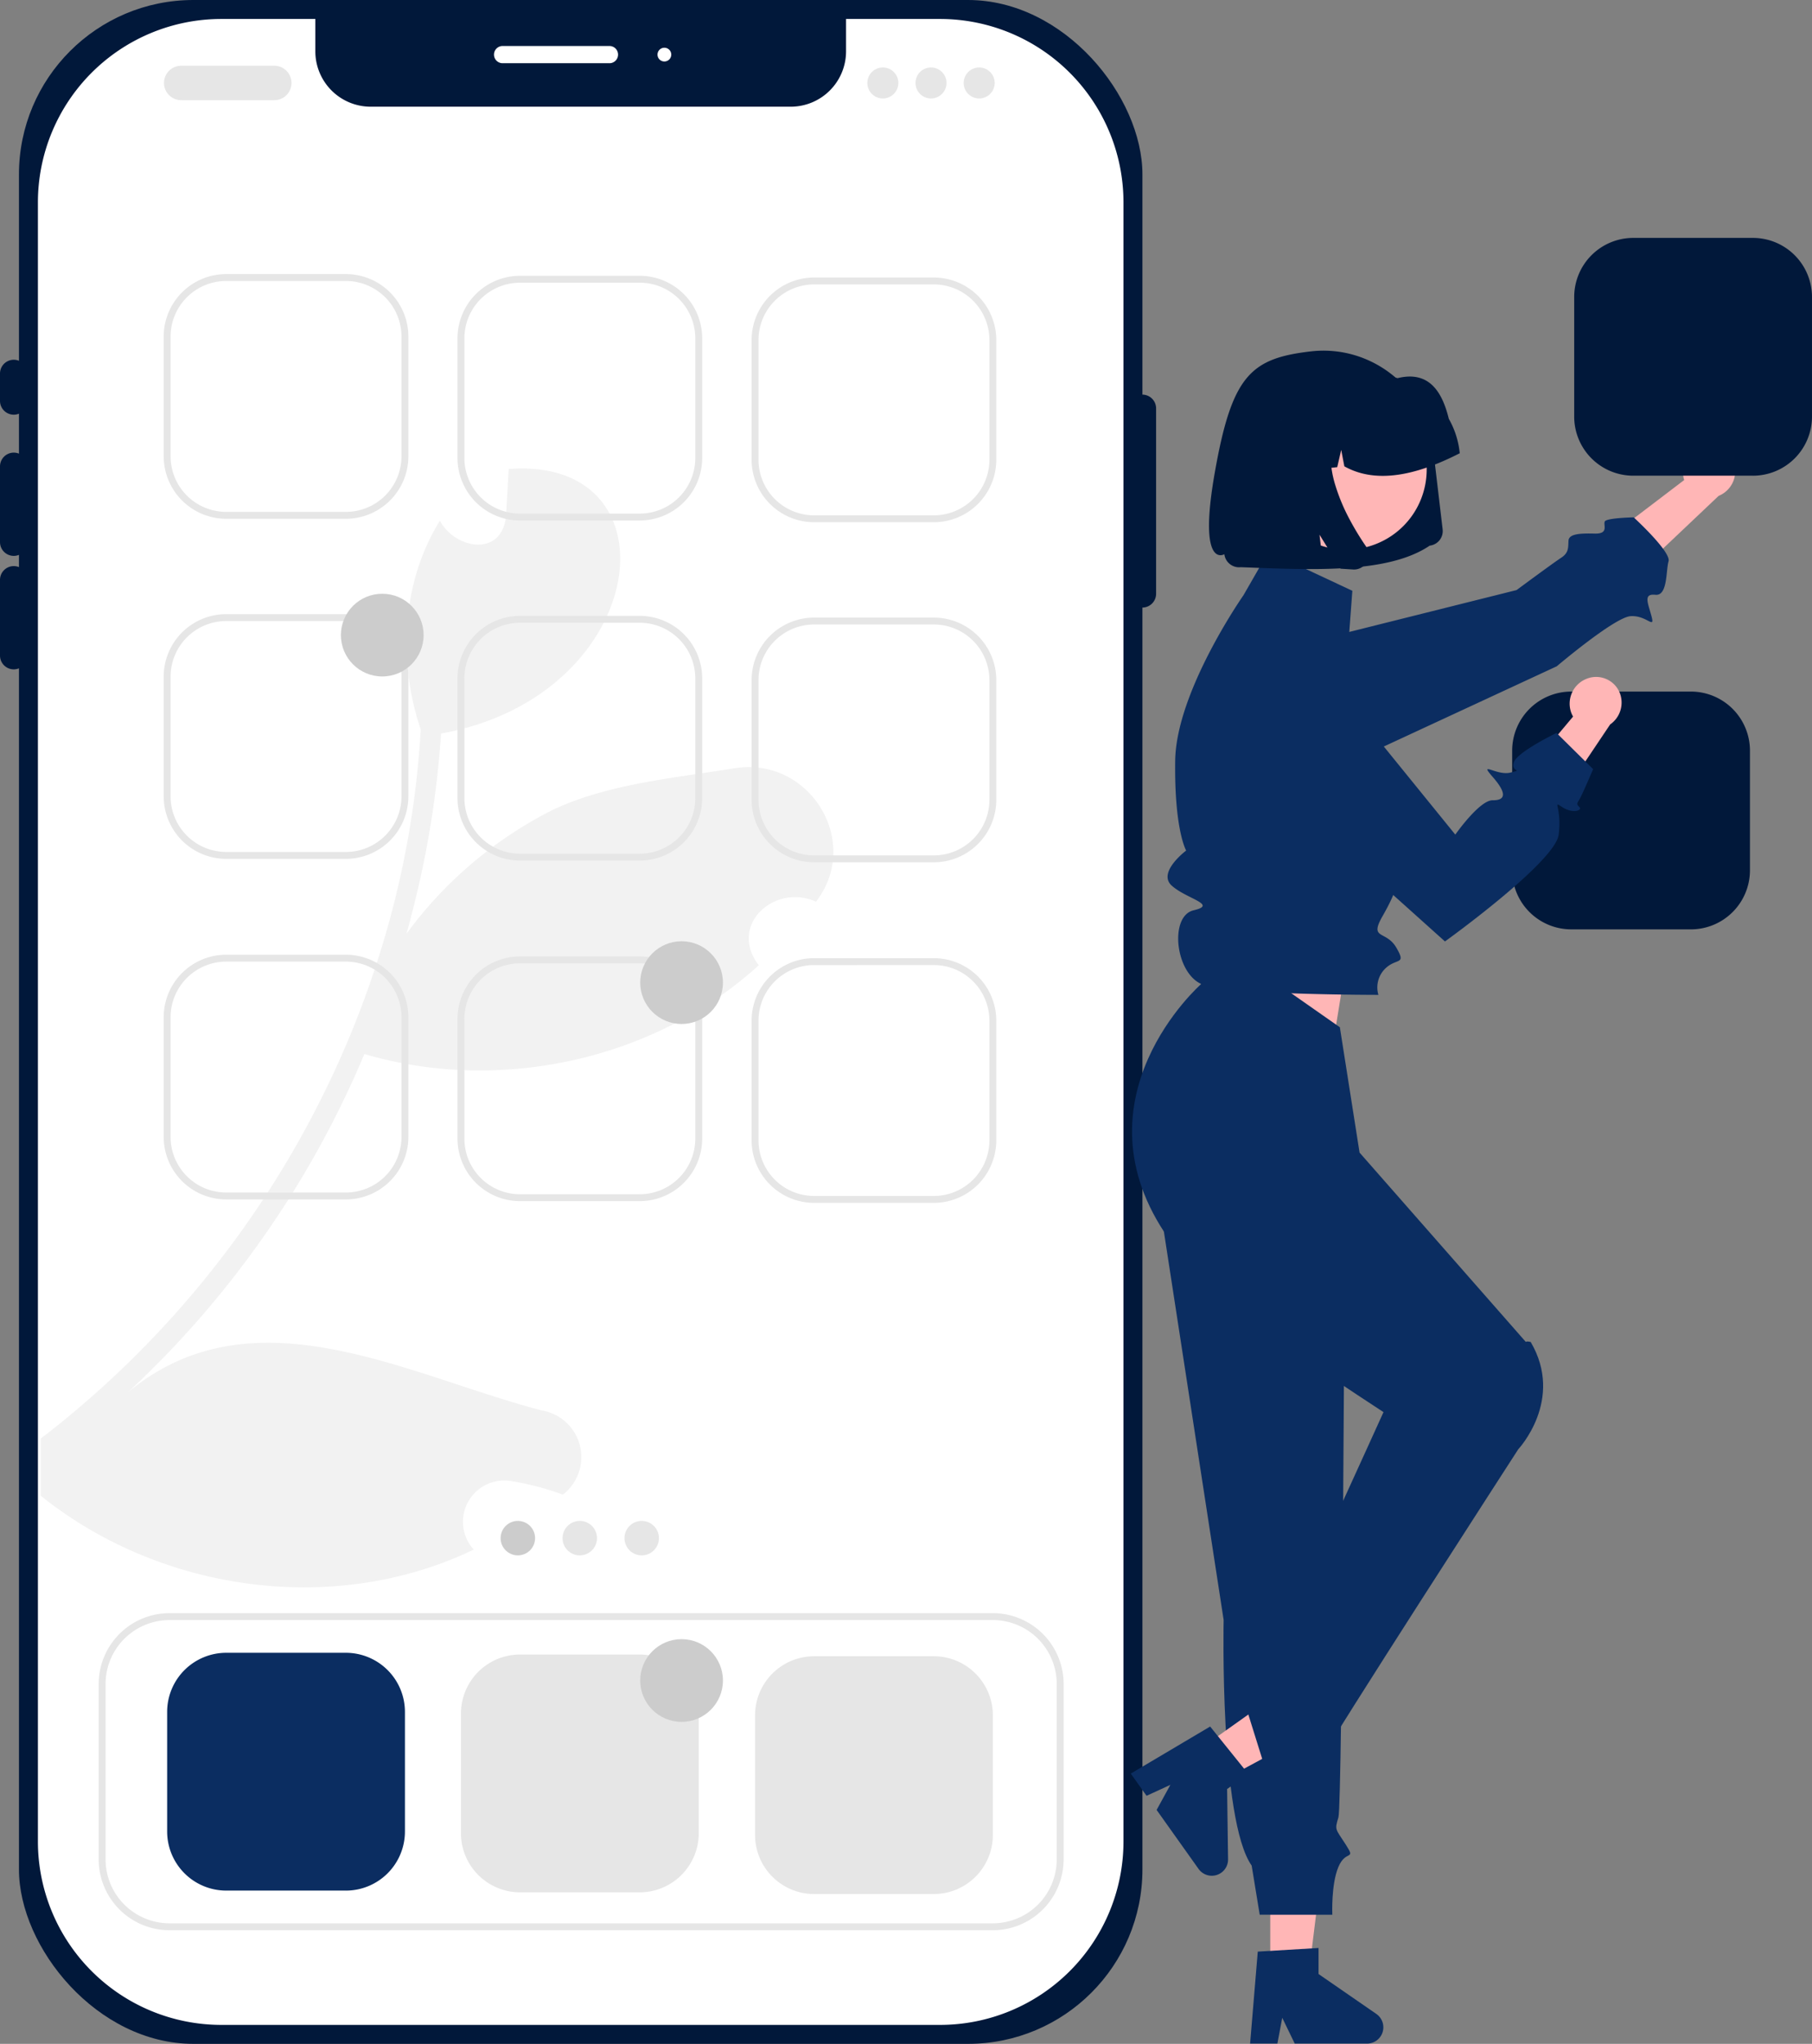 <svg xmlns="http://www.w3.org/2000/svg" width="610" height="688.031" viewBox="0 0 610 688.031">
  <rect x="0" y="0" width="610" height="688.031" fill="#808080" stroke="none"/>
  <g id="mobile-app" transform="translate(-98.355)">
    <rect id="Rectangle_346" data-name="Rectangle 346" width="378.212" height="688.031" rx="58.728" transform="translate(104.736)" fill="#01183a"/>
    <path id="Path_3257" data-name="Path 3257" d="M715.97,218.993v551.96a61.776,61.776,0,0,1-61.755,61.654H412.275a61.777,61.777,0,0,1-61.755-61.654V218.993a61.776,61.776,0,0,1,61.755-61.655h31.638v10.911a18.641,18.641,0,0,0,18.654,18.625H603.922a18.641,18.641,0,0,0,18.655-18.624V157.338h31.638A61.777,61.777,0,0,1,715.97,218.993Z" transform="translate(-239.403 -150.954)" fill="#fff"/>
    <path id="Path_3258" data-name="Path 3258" d="M612.329,434.09c-14.025-6.323-29.66,7.99-19.256,21.383-35.149,32.017-87.341,43.283-132.779,29.89-1.121,2.7-2.3,5.374-3.506,8.047a329.342,329.342,0,0,1-76.075,105.821c42.334-35.207,94.5-5.461,139.361,6.122a15.94,15.94,0,0,1,7.041,28.338,91.623,91.623,0,0,0-17.646-4.6A13.9,13.9,0,0,0,497.11,652.2c-46.99,22.532-105.448,14.226-145.77-18.135V614.837a330.9,330.9,0,0,0,99.182-124.359,325.906,325.906,0,0,0,19.084-53.284,309.751,309.751,0,0,0,9.657-61.1c-7.731-22.791-6.438-49.548,6.438-70.241,5.317,9.657,20.635,12.157,22.245-1.236.345-5.4.6-10.806.92-16.181,57.739-4.455,47.881,76.391-22.762,89.037a325.1,325.1,0,0,1-10.059,61.475c-.489,2.012-1.035,3.995-1.609,5.978a138.109,138.109,0,0,1,49.348-41.788c18.652-8.737,40.38-10.605,61.1-13.968C610.088,385.059,627.936,413.857,612.329,434.09Z" transform="translate(-239.272 -130.545)" fill="#f2f2f2"/>
    <path id="Path_3259" data-name="Path 3259" d="M344.161,274.9a4.646,4.646,0,0,1-4.641-4.641v-9.281a4.641,4.641,0,0,1,9.281,0v9.281A4.646,4.646,0,0,1,344.161,274.9Z" transform="translate(-241.165 -135.298)" fill="#01183a"/>
    <path id="Path_3260" data-name="Path 3260" d="M344.161,318.165a4.646,4.646,0,0,1-4.641-4.641V287.976a4.641,4.641,0,0,1,9.281,0v25.548a4.646,4.646,0,0,1-4.641,4.641Z" transform="translate(-241.165 -131.032)" fill="#01183a"/>
    <path id="Path_3261" data-name="Path 3261" d="M344.161,351.143a4.646,4.646,0,0,1-4.641-4.641V320.955a4.641,4.641,0,0,1,9.281,0V346.5a4.646,4.646,0,0,1-4.641,4.64Z" transform="translate(-241.165 -125.814)" fill="#01183a"/>
    <path id="Path_3262" data-name="Path 3262" d="M672.161,338.222a4.646,4.646,0,0,1-4.641-4.641V271.243a4.641,4.641,0,1,1,9.281,0v62.339a4.646,4.646,0,0,1-4.641,4.64Z" transform="translate(-189.252 -133.692)" fill="#01183a"/>
    <path id="Path_3263" data-name="Path 3263" d="M521.977,170.982H486.012a2.9,2.9,0,0,1,0-5.8h35.965a2.9,2.9,0,0,1,0,5.8Z" transform="translate(-218.454 -149.698)" fill="#fff"/>
    <circle id="Ellipse_210" data-name="Ellipse 210" cx="2.32" cy="2.32" r="2.32" transform="translate(319.694 16.063)" fill="#fff"/>
    <path id="Path_3264" data-name="Path 3264" d="M448.353,313.736h-40.3A21.062,21.062,0,0,1,387.019,292.7V252.4a21.062,21.062,0,0,1,21.038-21.038h40.3A21.062,21.062,0,0,1,469.391,252.4v40.3a21.062,21.062,0,0,1-21.038,21.038Zm-40.3-80.051A18.739,18.739,0,0,0,389.34,252.4v40.3a18.739,18.739,0,0,0,18.718,18.718h40.3A18.739,18.739,0,0,0,467.071,292.7V252.4a18.739,18.739,0,0,0-18.718-18.718Z" transform="translate(-233.558 -139.098)" fill="#e6e6e6"/>
    <path id="Path_3265" data-name="Path 3265" d="M533.853,314.236h-40.3A21.062,21.062,0,0,1,472.519,293.2V252.9a21.062,21.062,0,0,1,21.038-21.038h40.3A21.062,21.062,0,0,1,554.891,252.9v40.3A21.062,21.062,0,0,1,533.853,314.236Zm-40.3-80.051A18.739,18.739,0,0,0,474.84,252.9v40.3a18.739,18.739,0,0,0,18.718,18.718h40.3A18.739,18.739,0,0,0,552.571,293.2V252.9a18.739,18.739,0,0,0-18.718-18.718Z" transform="translate(-220.149 -139.018)" fill="#e6e6e6"/>
    <path id="Path_3266" data-name="Path 3266" d="M619.353,314.736h-40.3A21.062,21.062,0,0,1,558.019,293.7V253.4a21.062,21.062,0,0,1,21.038-21.038h40.3A21.062,21.062,0,0,1,640.391,253.4v40.3a21.062,21.062,0,0,1-21.038,21.038Zm-40.3-80.051A18.739,18.739,0,0,0,560.341,253.4v40.3a18.739,18.739,0,0,0,18.718,18.718h40.3A18.739,18.739,0,0,0,638.071,293.7V253.4a18.739,18.739,0,0,0-18.718-18.718Z" transform="translate(-206.639 -138.938)" fill="#e6e6e6"/>
    <path id="Path_3267" data-name="Path 3267" d="M448.353,412.736h-40.3A21.062,21.062,0,0,1,387.019,391.7V351.4a21.062,21.062,0,0,1,21.038-21.038h40.3A21.062,21.062,0,0,1,469.391,351.4v40.3a21.062,21.062,0,0,1-21.038,21.038Zm-40.3-80.051A18.739,18.739,0,0,0,389.34,351.4v40.3a18.739,18.739,0,0,0,18.718,18.718h40.3A18.739,18.739,0,0,0,467.071,391.7V351.4a18.739,18.739,0,0,0-18.718-18.718Z" transform="translate(-233.558 -123.619)" fill="#e6e6e6"/>
    <path id="Path_3268" data-name="Path 3268" d="M533.853,413.236h-40.3A21.062,21.062,0,0,1,472.519,392.2V351.9a21.062,21.062,0,0,1,21.038-21.038h40.3A21.062,21.062,0,0,1,554.891,351.9v40.3a21.062,21.062,0,0,1-21.038,21.038Zm-40.3-80.051A18.739,18.739,0,0,0,474.84,351.9v40.3a18.739,18.739,0,0,0,18.718,18.718h40.3A18.739,18.739,0,0,0,552.571,392.2V351.9a18.739,18.739,0,0,0-18.718-18.718Z" transform="translate(-220.149 -123.54)" fill="#e6e6e6"/>
    <path id="Path_3269" data-name="Path 3269" d="M619.353,413.736h-40.3A21.062,21.062,0,0,1,558.019,392.7V352.4a21.062,21.062,0,0,1,21.038-21.038h40.3A21.062,21.062,0,0,1,640.391,352.4v40.3A21.062,21.062,0,0,1,619.353,413.736Zm-40.3-80.051A18.739,18.739,0,0,0,560.341,352.4v40.3a18.739,18.739,0,0,0,18.718,18.718h40.3A18.739,18.739,0,0,0,638.071,392.7V352.4a18.739,18.739,0,0,0-18.718-18.718Z" transform="translate(-206.639 -123.461)" fill="#e6e6e6"/>
    <path id="Path_3270" data-name="Path 3270" d="M448.193,712.416H407.9a19.9,19.9,0,0,1-19.878-19.878V652.243A19.9,19.9,0,0,1,407.9,632.365h40.295a19.9,19.9,0,0,1,19.878,19.878v40.3a19.9,19.9,0,0,1-19.878,19.878Z" transform="translate(-233.397 -75.978)" fill="#0b2d61"/>
    <path id="Path_3271" data-name="Path 3271" d="M533.693,712.916H493.4a19.9,19.9,0,0,1-19.878-19.878V652.743A19.9,19.9,0,0,1,493.4,632.865h40.295a19.9,19.9,0,0,1,19.878,19.878v40.3a19.9,19.9,0,0,1-19.878,19.878Z" transform="translate(-219.99 -75.897)" fill="#e6e6e6"/>
    <path id="Path_3272" data-name="Path 3272" d="M619.193,713.416H578.9a19.9,19.9,0,0,1-19.878-19.878V653.243A19.9,19.9,0,0,1,578.9,633.365h40.295a19.9,19.9,0,0,1,19.878,19.878v40.3A19.9,19.9,0,0,1,619.193,713.416Z" transform="translate(-206.479 -75.817)" fill="#e6e6e6"/>
    <circle id="Ellipse_211" data-name="Ellipse 211" cx="5.801" cy="5.801" r="5.801" transform="translate(266.883 511.99)" fill="#ccc"/>
    <circle id="Ellipse_212" data-name="Ellipse 212" cx="5.801" cy="5.801" r="5.801" transform="translate(287.731 511.99)" fill="#e6e6e6"/>
    <circle id="Ellipse_213" data-name="Ellipse 213" cx="5.801" cy="5.801" r="5.801" transform="translate(308.58 511.99)" fill="#e6e6e6"/>
    <path id="Path_3273" data-name="Path 3273" d="M669.159,727.6H391.992a23.865,23.865,0,0,1-23.838-23.838V644.7a23.865,23.865,0,0,1,23.838-23.838H669.159A23.865,23.865,0,0,1,693,644.7v59.059A23.865,23.865,0,0,1,669.159,727.6ZM391.992,623.185A21.542,21.542,0,0,0,370.474,644.7v59.059a21.542,21.542,0,0,0,21.518,21.517H669.159a21.542,21.542,0,0,0,21.518-21.517V644.7a21.542,21.542,0,0,0-21.518-21.517Z" transform="translate(-236.579 -77.819)" fill="#e6e6e6"/>
    <path id="Path_3274" data-name="Path 3274" d="M839.724,281.538a8.985,8.985,0,0,0-7.536,10.012,8.621,8.621,0,0,0,.318,1.389l-24.94,18.985,5.181,16.045,31.354-29.7a8.96,8.96,0,0,0,5.522-9.442,8.574,8.574,0,0,0-9.665-7.323Q839.84,281.518,839.724,281.538Z" transform="translate(-167.182 -131.339)" fill="#ffb6b6"/>
    <path id="Path_3275" data-name="Path 3275" d="M686.989,366.229h0a15.085,15.085,0,0,0,15.3,14.469l47.089-.721,59.546-27.617s19.419-16.482,24.833-16.87,8.3,4.649,7.07.05-2.85-7.678,1.311-7.249,3.5-8.058,4.419-11.268-11.736-14.8-11.736-14.8-9.121.176-9.718,1.375,1.48,4.218-3.421,4.089-8.644.077-8.8,2.353.2,4.05-2.512,5.812S795.4,326.7,795.4,326.7l-97,24.276a15.085,15.085,0,0,0-11.41,15.249Z" transform="translate(-186.495 -128.064)" fill="#0b2d61"/>
    <path id="Path_3276" data-name="Path 3276" d="M467.555,581.613h12.806l6.093-49.393h-18.9Z" transform="translate(58.423 84.136)" fill="#ffb6b6"/>
    <path id="Path_3277" data-name="Path 3277" d="M705.474,719.239l20.458-1.221v8.765l19.45,13.433a5.475,5.475,0,0,1-3.111,9.98H717.915l-4.2-8.67-1.639,8.67h-9.183Z" transform="translate(-183.696 -62.26)" fill="#0b2d61"/>
    <path id="Path_3278" data-name="Path 3278" d="M491.755,309.557l6.961-42.926-48.727-11.6V299.5Z" transform="translate(55.608 40.331)" fill="#ffb6b6"/>
    <path id="Path_3279" data-name="Path 3279" d="M674.654,489.365l23.823,154.854s-1.4,67.3,9.431,82.681l2.711,16.539H735.06s-.45-10.158,2.057-16.1,5.987-2.005,2.506-7.454-3.853-4.846-2.506-9.208,2.132-202.141,2.132-202.141Z" transform="translate(-188.189 -98.88)" fill="#0b2d61"/>
    <path id="Path_3280" data-name="Path 3280" d="M446,513.192l7.42,10.436L497.2,499.973l-10.952-15.4Z" transform="translate(54.973 76.505)" fill="#ffb6b6"/>
    <path id="Path_3281" data-name="Path 3281" d="M694.924,653.759l12.85,15.966-7.143,5.079.323,23.636a5.475,5.475,0,0,1-9.937,3.248L676.9,681.838l4.633-8.446-8.016,3.688L668.2,669.6Z" transform="translate(-189.177 -72.551)" fill="#0b2d61"/>
    <path id="Path_3282" data-name="Path 3282" d="M692.406,422.865l-.332,17.967s-44.037,38.644-10.831,85.749c0,0,4.184,13.561,9.994,12.931s8.768,2.611,7.289,5.631S753.5,584.9,753.5,584.9s-37.21,82.037-46.013,100.157l5.8,18.563s-3.073,7.18,1.654,4.46,2.4-3.091,7.625-4.065,11.661-3.213,11.343-4.414,64.952-102.188,64.952-102.188,15.639-16.637,4.188-36.136c-1.589-.356-1.631,0-1.631,0l-55.975-63.742-6.632-42.188Z" transform="translate(-189.398 -109.531)" fill="#0b2d61"/>
    <path id="Path_3283" data-name="Path 3283" d="M741.146,325.415l-28.2-13.215-8.441,14.688s-22.672,32.353-23,55.693,3.695,30.281,3.695,30.281-9.775,7.308-4.887,11.775,15.708,6.395,7.4,8.331-6.2,21.543,3.077,25.023,59.126,3.45,59.126,3.45a8.877,8.877,0,0,1,2.192-8.741c3.864-3.873,7.345-1.094,3.864-7.124s-9.281-2.55-4.641-10.671,4.639-10.548,4.639-10.548,11.3-19.492-4.789-37.537-.138-1.236-.138-1.236l-11.506-38.559Z" transform="translate(-187.53 -126.532)" fill="#0b2d61"/>
    <path id="Path_3284" data-name="Path 3284" d="M839.327,432.916h-40.3a19.9,19.9,0,0,1-19.878-19.878V372.743a19.9,19.9,0,0,1,19.878-19.878h40.3A19.9,19.9,0,0,1,859.2,372.743v40.3a19.9,19.9,0,0,1-19.877,19.878Z" transform="translate(-171.732 -120.061)" fill="#01183a"/>
    <path id="Path_3285" data-name="Path 3285" d="M857.327,300.916h-40.3a19.9,19.9,0,0,1-19.878-19.878V240.743a19.9,19.9,0,0,1,19.878-19.878h40.3A19.9,19.9,0,0,1,877.2,240.743v40.3a19.9,19.9,0,0,1-19.877,19.878Z" transform="translate(-168.849 -140.78)" fill="#01183a"/>
    <path id="Path_9" data-name="Path 9" d="M765.285,319.4l.025,0a4.939,4.939,0,0,0,4.323-5.486L766.4,286.543a36.834,36.834,0,0,0-4.57-13.935,37.427,37.427,0,0,0-21.845-17.328,36.855,36.855,0,0,0-14.72-1.268c-20.218,2.353-26.575,8.029-32.347,40.867s3.234,27.413,3.234,27.413a4.948,4.948,0,0,0,.615,1.875,5.028,5.028,0,0,0,2.941,2.326,4.965,4.965,0,0,0,1.968.169c24.7.941,49.675,2.15,63.609-7.259Z" transform="translate(-185.623 -135.723)" fill="#01183a"/>
    <path id="Ellipse_1" data-name="Ellipse 1" d="M709.368,281.675a27.168,27.168,0,0,0,35.784,35.185,26.852,26.852,0,0,0,14.525-14.743,27.168,27.168,0,0,0-35.761-35.178,26.852,26.852,0,0,0-14.547,14.736Z" transform="translate(-182.997 -133.97)" fill="#ffb6b6"/>
    <path id="Path_10" data-name="Path 10" d="M772.509,286.633a29.138,29.138,0,0,0-3.614-11.021c-2.173-8.849-6.484-16.364-17.274-13.7a29.15,29.15,0,0,0-11.567-1.008l-5.482.619-.185.021a29.088,29.088,0,0,0-25.46,32.311l.065.548,11.6-1.32,2.649-11.506,2.1,10.968,5.989-.68,1.336-5.805,1.058,5.53c10.351,5.807,23.644,3.382,38.855-4.407Z" transform="translate(-182.8 -134.61)" fill="#01183a"/>
    <path id="Path_13" data-name="Path 13" d="M742.561,318.04a4.86,4.86,0,0,1,.109,2.674,4.973,4.973,0,0,1-.5,1.292,5.03,5.03,0,0,1-.7.956,4.93,4.93,0,0,1-3.045,1.532q-.109.012-.218.02t-.219.01q-.111,0-.222,0t-.223-.009l-4.2-.262-7.093-11.436,1.308,11.087-19.1-1.161L702.9,275.7l31.37-3.548-.669.992a21.713,21.713,0,0,0-3.631,11.187,35.4,35.4,0,0,0,1.636,11.93,63.836,63.836,0,0,0,4.716,11.283,94.077,94.077,0,0,0,5.614,9.262A4.962,4.962,0,0,1,742.561,318.04Z" transform="translate(-183.688 -132.808)" fill="#01183a"/>
    <path id="Path_3286" data-name="Path 3286" d="M804.141,349.23a8.985,8.985,0,0,0-5.149,11.425,8.622,8.622,0,0,0,.616,1.285l-20.153,24.008,8.584,14.512,24.051-35.872a8.96,8.96,0,0,0,3.31-10.426,8.574,8.574,0,0,0-11.039-5.017Q804.25,349.186,804.141,349.23Z" transform="translate(-171.684 -120.718)" fill="#ffb6b6"/>
    <path id="Path_3287" data-name="Path 3287" d="M711.018,345.183h0a15.514,15.514,0,0,0-6.673,22.511l19.313,30.129L768.9,438.428s37.125-26.684,38.285-35.965-2.32-11.6,1.16-9.281,6.961,1.16,5.8,0-.705-1.233.228-2.937,4.413-9.825,4.413-9.825l-12.328-12.182s-13.2,6.381-14.356,9.861,3.48,2.32-1.16,3.48-10.84-4.1-6,1.43,4.441,7.934,0,7.893-12.563,11.56-12.563,11.56l-42.931-52.917a15.514,15.514,0,0,0-18.436-4.364Z" transform="translate(-184.106 -121.503)" fill="#0b2d61"/>
    <path id="Path_3290" data-name="Path 3290" d="M424.231,182.51H392.907a5.8,5.8,0,1,1,0-11.6h31.324a5.8,5.8,0,0,1,0,11.6Z" transform="translate(-233.544 -148.781)" fill="#e6e6e6"/>
    <circle id="Ellipse_214" data-name="Ellipse 214" cx="5.221" cy="5.221" r="5.221" transform="translate(390.338 22.708)" fill="#e6e6e6"/>
    <circle id="Ellipse_215" data-name="Ellipse 215" cx="5.221" cy="5.221" r="5.221" transform="translate(406.554 22.708)" fill="#e6e6e6"/>
    <circle id="Ellipse_216" data-name="Ellipse 216" cx="5.221" cy="5.221" r="5.221" transform="translate(422.77 22.708)" fill="#e6e6e6"/>
    <circle id="Ellipse_217" data-name="Ellipse 217" cx="13.922" cy="13.922" r="13.922" transform="translate(213.118 199.878)" fill="#ccc"/>
    <circle id="Ellipse_218" data-name="Ellipse 218" cx="13.922" cy="13.922" r="13.922" transform="translate(313.882 551.797)" fill="#ccc"/>
    <path id="Path_3291" data-name="Path 3291" d="M448.353,511.736h-40.3A21.062,21.062,0,0,1,387.019,490.7V450.4a21.062,21.062,0,0,1,21.038-21.038h40.3A21.062,21.062,0,0,1,469.391,450.4v40.3a21.062,21.062,0,0,1-21.038,21.038Zm-40.3-80.051A18.739,18.739,0,0,0,389.34,450.4v40.3a18.739,18.739,0,0,0,18.718,18.718h40.3A18.739,18.739,0,0,0,467.071,490.7V450.4a18.739,18.739,0,0,0-18.718-18.718Z" transform="translate(-233.558 -107.972)" fill="#e6e6e6"/>
    <path id="Path_3292" data-name="Path 3292" d="M533.853,512.236h-40.3A21.062,21.062,0,0,1,472.519,491.2V450.9a21.062,21.062,0,0,1,21.038-21.038h40.3A21.062,21.062,0,0,1,554.891,450.9v40.3A21.062,21.062,0,0,1,533.853,512.236Zm-40.3-80.051A18.739,18.739,0,0,0,474.84,450.9v40.3a18.739,18.739,0,0,0,18.718,18.718h40.3A18.739,18.739,0,0,0,552.571,491.2V450.9a18.739,18.739,0,0,0-18.718-18.718Z" transform="translate(-220.149 -107.893)" fill="#e6e6e6"/>
    <path id="Path_3293" data-name="Path 3293" d="M619.353,512.736h-40.3A21.062,21.062,0,0,1,558.019,491.7V451.4a21.062,21.062,0,0,1,21.038-21.038h40.3A21.062,21.062,0,0,1,640.391,451.4v40.3a21.062,21.062,0,0,1-21.038,21.038Zm-40.3-80.051A18.739,18.739,0,0,0,560.341,451.4v40.3a18.739,18.739,0,0,0,18.718,18.718h40.3A18.738,18.738,0,0,0,638.071,491.7V451.4a18.739,18.739,0,0,0-18.718-18.718Z" transform="translate(-206.639 -107.814)" fill="#e6e6e6"/>
    <circle id="Ellipse_219" data-name="Ellipse 219" cx="13.922" cy="13.922" r="13.922" transform="translate(313.882 316.859)" fill="#ccc"/>
  </g>
</svg>
